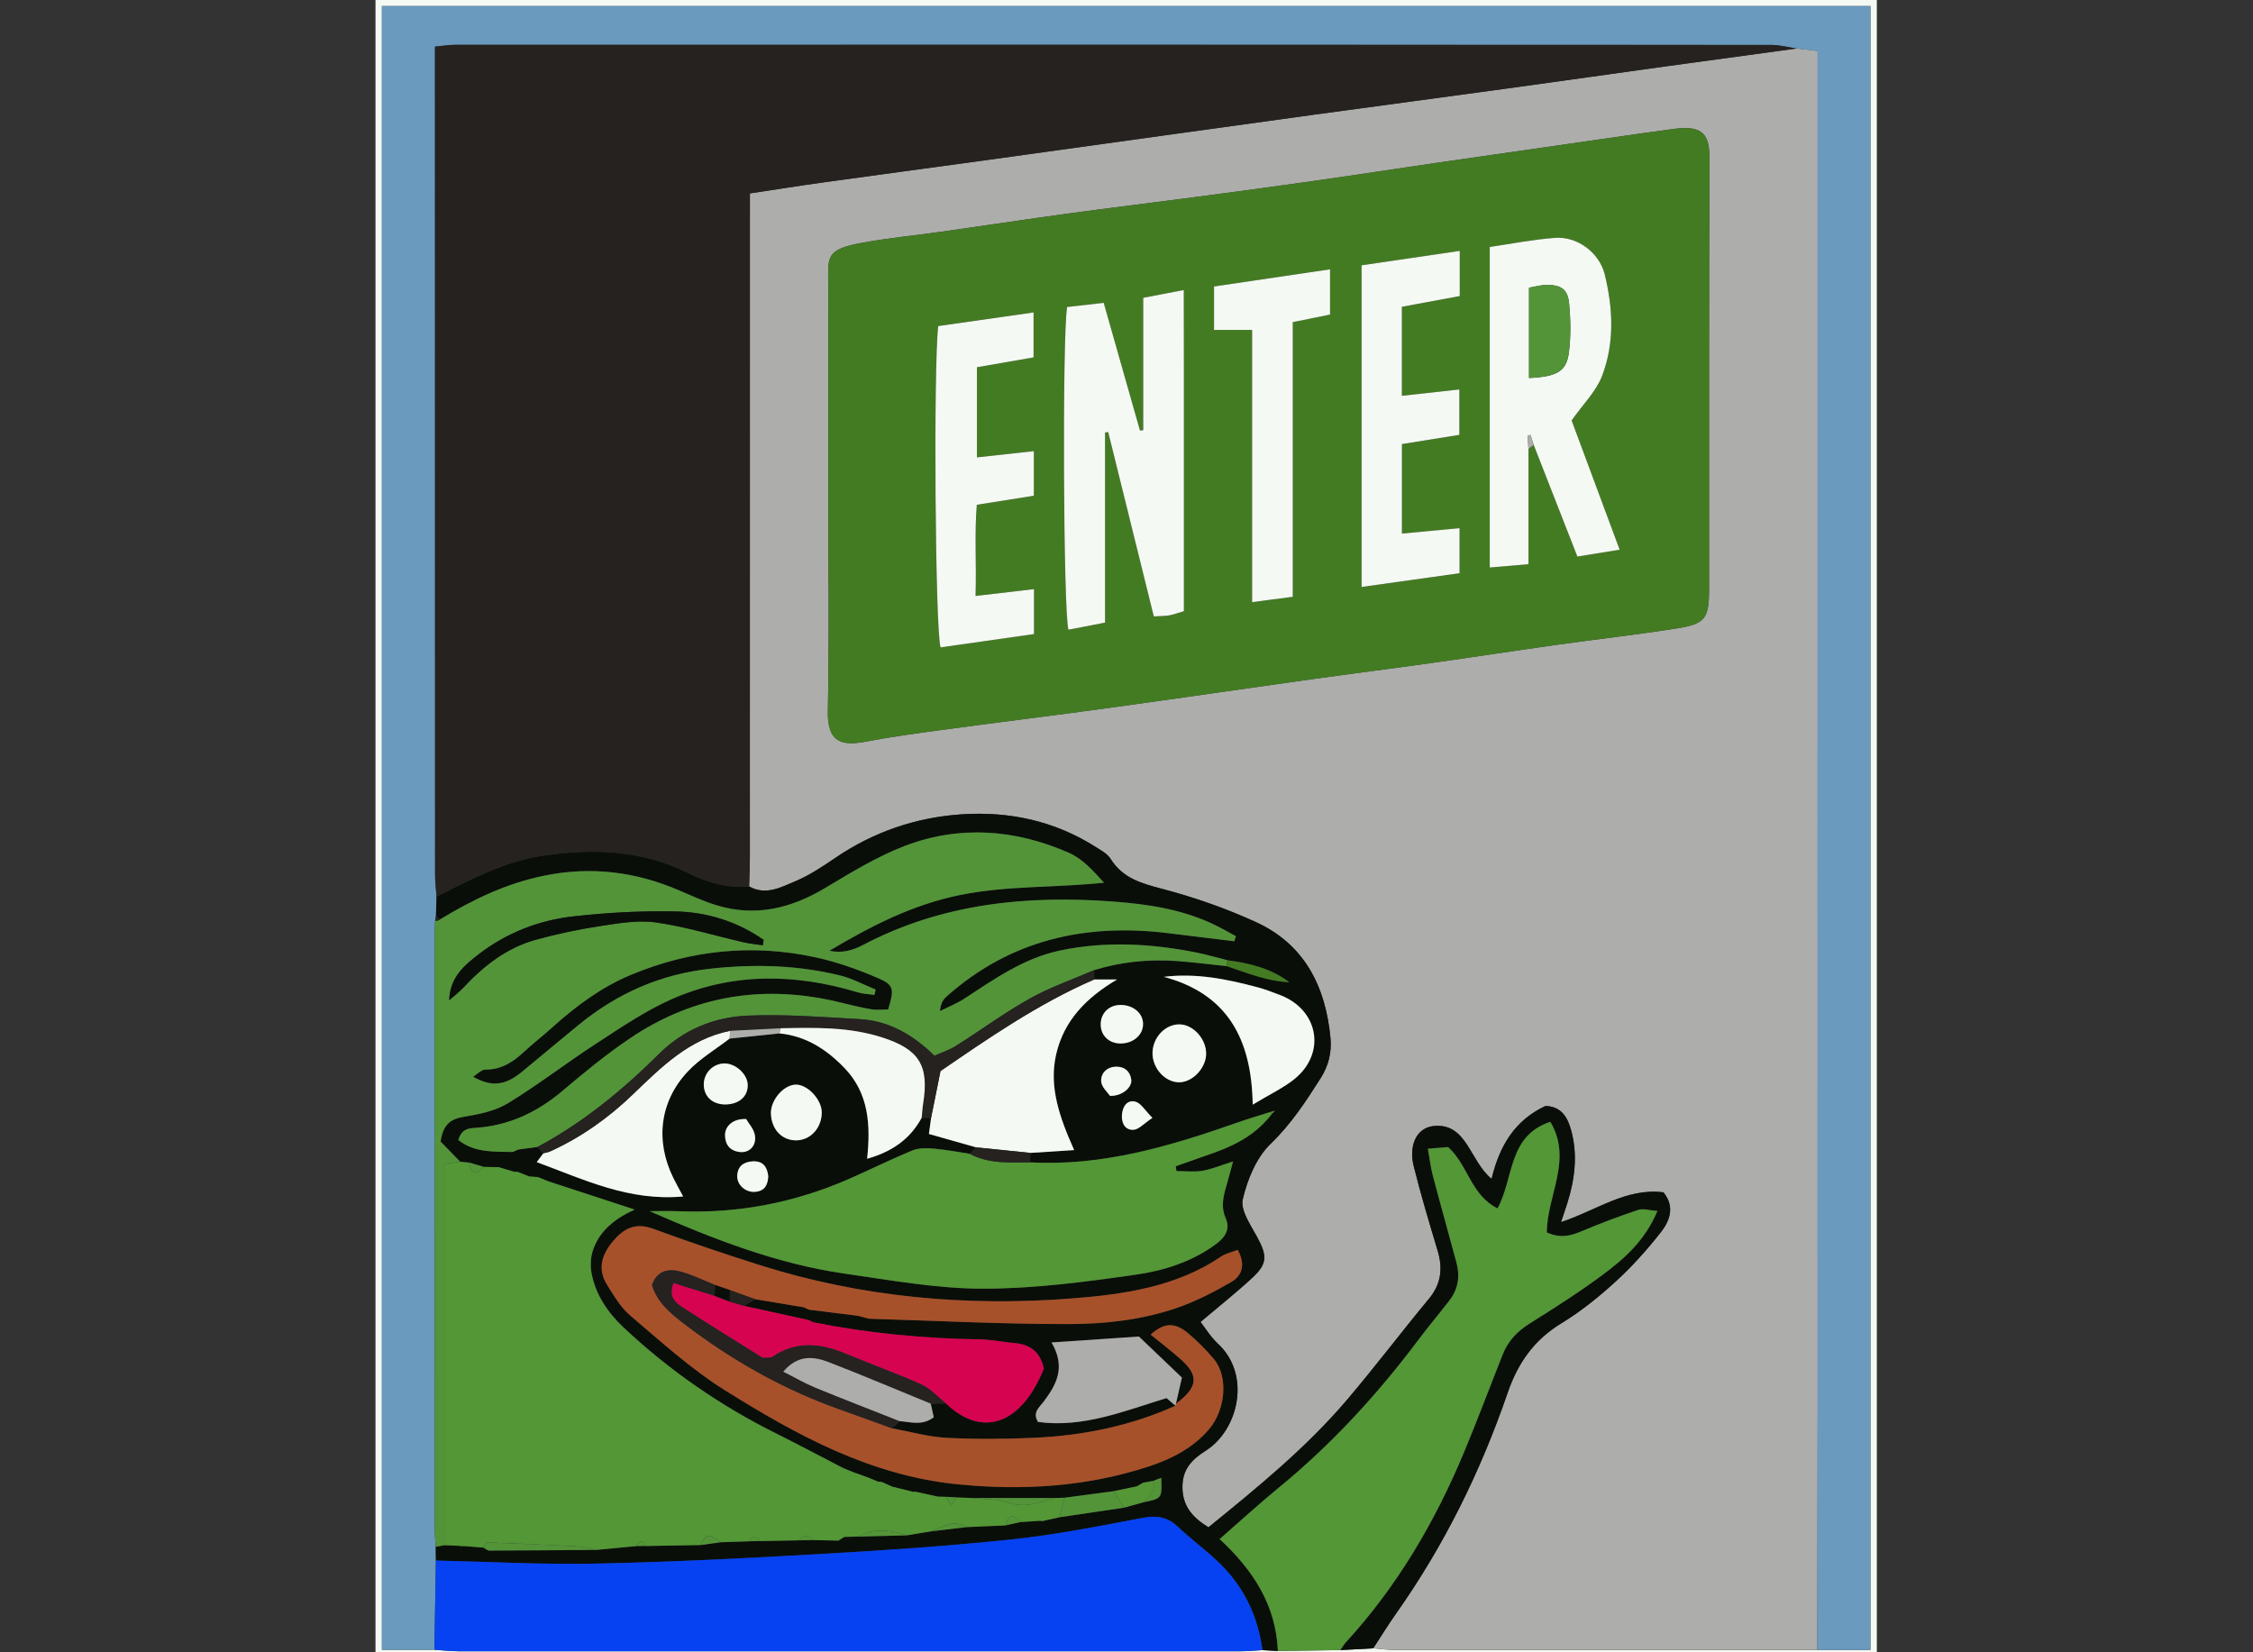 <svg width="150" height="110" viewBox="0 0 150 110" fill="none" xmlns="http://www.w3.org/2000/svg">
<rect x="0" y="0" width="150" height="110" fill="#333333" stroke="none"/>
<g clip-path="url(#clip0_1054_5450)">
<path d="M89.234 109.853L91.425 109.736C91.911 109.774 92.397 109.844 92.883 109.844C102.256 109.849 111.628 109.846 120.999 109.844H124.528V0.404H25.427V109.833H28.922C29.464 109.867 30.006 109.931 30.548 109.931C47.894 109.936 65.24 109.936 82.585 109.932C83.074 109.932 83.563 109.882 84.051 109.856C84.393 109.874 84.736 109.892 85.078 109.911C86.463 109.891 87.849 109.872 89.234 109.853ZM124.956 110.478H25V0H124.956V110.478Z" fill="#F5F9F3"/>
<path d="M55.146 32.938C55.146 37.745 55.21 42.553 55.117 47.357C55.075 49.48 56.1 49.664 57.655 49.369C59.465 49.025 61.295 48.784 63.121 48.537C66.671 48.057 70.227 47.623 73.775 47.135C78.286 46.514 82.792 45.852 87.301 45.222C89.933 44.853 92.571 44.522 95.203 44.152C97.995 43.759 100.782 43.329 103.574 42.936C106.261 42.559 108.958 42.256 111.638 41.834C113.533 41.535 113.783 41.174 113.784 39.24C113.791 29.681 113.767 20.123 113.813 10.564C113.82 9.008 113.411 8.327 111.507 8.574C109.893 8.784 108.284 9.023 106.673 9.254C103.023 9.777 99.373 10.298 95.725 10.828C92.935 11.234 90.149 11.665 87.358 12.061C84.78 12.428 82.2 12.773 79.618 13.113C76.767 13.49 73.911 13.835 71.061 14.224C68.266 14.605 65.477 15.029 62.684 15.425C60.911 15.676 59.122 15.843 57.364 16.17C54.986 16.612 55.135 17.073 55.141 18.847C55.155 23.544 55.145 28.241 55.146 32.938ZM120.998 109.842C111.626 109.843 102.254 109.847 92.882 109.842C92.396 109.842 91.909 109.771 91.424 109.734C91.926 108.965 92.406 108.181 92.936 107.431C96.138 102.902 98.567 97.972 100.364 92.744C101.054 90.737 102.125 89.203 103.954 88.092C105.251 87.304 106.455 86.327 107.579 85.301C108.659 84.315 109.646 83.207 110.554 82.058C111.162 81.288 111.531 80.35 110.749 79.376C108.264 79.065 106.309 80.575 103.926 81.361C104.115 80.793 104.233 80.453 104.341 80.109C104.84 78.521 105.049 76.913 104.609 75.276C104.369 74.381 103.949 73.653 102.892 73.628C100.861 74.572 99.826 76.275 99.305 78.482C97.855 77.29 97.675 74.829 95.553 74.952C94.235 75.029 93.8 76.341 94.114 77.607C94.584 79.506 95.148 81.383 95.711 83.257C96.068 84.442 95.952 85.475 95.132 86.465C93.291 88.685 91.551 90.99 89.683 93.186C86.959 96.389 83.711 99.03 80.455 101.676C79.393 101.026 78.729 100.269 78.721 99.017C78.712 97.826 79.326 97.177 80.282 96.57C82.447 95.195 83.319 91.522 81.081 89.45C80.589 88.993 80.231 88.392 79.926 88.004C81.18 86.942 82.319 86.043 83.38 85.059C84.39 84.123 84.364 83.591 83.699 82.358C83.267 81.556 82.57 80.572 82.737 79.842C83.041 78.521 83.646 77.06 84.595 76.145C85.963 74.825 86.95 73.31 87.938 71.75C88.452 70.938 88.667 70.054 88.577 69.098C88.254 65.672 86.853 62.871 83.621 61.389C81.604 60.465 79.477 59.724 77.331 59.162C75.954 58.802 74.739 58.451 73.939 57.176C73.721 56.83 73.288 56.601 72.922 56.369C70.199 54.647 67.188 53.998 64.016 54.212C60.977 54.416 58.161 55.377 55.619 57.106C54.765 57.687 53.888 58.273 52.943 58.669C51.988 59.07 50.975 59.632 49.875 59.013C49.892 58.358 49.924 57.704 49.924 57.05C49.927 42.905 49.926 28.76 49.926 14.615V12.874C51.688 12.609 53.243 12.36 54.803 12.143C58.412 11.642 62.025 11.161 65.635 10.663C69.999 10.062 74.361 9.452 78.725 8.846C81.634 8.442 84.544 8.035 87.454 7.638C91.767 7.049 96.082 6.474 100.394 5.883C103.897 5.402 107.398 4.902 110.901 4.417C113.808 4.015 116.716 3.623 119.624 3.227C120.044 3.276 120.464 3.326 121.016 3.391V5.385C121.016 35.074 121.016 64.763 121.015 94.452C121.014 99.582 121.004 104.712 120.998 109.842Z" fill="#ADADAC"/>
<path d="M120.999 109.846C121.005 104.716 121.015 99.586 121.015 94.456C121.017 64.767 121.017 35.078 121.017 5.39V3.395C120.464 3.33 120.044 3.28 119.624 3.231C119.057 3.148 118.489 2.993 117.921 2.992C88.717 2.98 59.513 2.981 30.308 2.986C29.892 2.986 29.476 3.058 28.961 3.105V4.658C28.961 22.514 28.961 40.369 28.967 58.225C28.967 58.712 29.03 59.2 29.063 59.688C29.05 60.117 29.038 60.547 29.025 60.976C29.008 61.082 28.991 61.188 28.974 61.294C28.964 61.512 28.946 61.73 28.946 61.947C28.944 75.19 28.943 88.433 28.945 101.677C28.946 102.111 28.986 102.545 29.008 102.979C29.012 103.284 29.017 103.589 29.021 103.893C28.988 105.874 28.954 107.855 28.921 109.835H25.426V0.406H124.527V109.846H120.999Z" fill="#6A9ABD"/>
<path d="M76.731 74.423C76.232 73.923 75.971 73.445 75.608 73.347C75.047 73.196 74.747 73.657 74.701 74.207C74.654 74.763 74.906 75.246 75.462 75.218C75.825 75.2 76.168 74.794 76.731 74.423ZM73.899 72.957C74.707 72.989 75.381 72.39 75.318 71.886C75.25 71.336 74.882 71.016 74.342 71.014C73.718 71.011 73.282 71.424 73.314 72C73.335 72.371 73.745 72.722 73.899 72.957ZM51.156 78.307C51.083 77.669 50.797 77.283 50.128 77.316C49.512 77.346 49.109 77.642 49.088 78.287C49.069 78.884 49.634 79.378 50.238 79.35C50.924 79.317 51.13 78.878 51.156 78.307ZM49.681 74.501C48.789 74.462 48.259 74.984 48.274 75.598C48.289 76.222 48.607 76.608 49.227 76.694C49.861 76.781 50.372 76.316 50.268 75.601C50.204 75.166 49.837 74.776 49.681 74.501ZM48.264 73.53C49.192 73.535 49.808 73.003 49.785 72.217C49.764 71.516 48.994 70.805 48.25 70.799C47.522 70.794 46.902 71.38 46.861 72.113C46.815 72.939 47.395 73.525 48.264 73.53ZM74.588 69.47C75.453 69.478 76.121 68.895 76.105 68.149C76.09 67.466 75.487 66.94 74.678 66.904C73.898 66.871 73.311 67.394 73.284 68.145C73.256 68.904 73.807 69.463 74.588 69.47ZM53.038 75.918C53.974 75.898 54.706 75.091 54.714 74.07C54.721 73.212 53.772 72.192 52.98 72.208C52.171 72.224 51.298 73.241 51.327 74.134C51.361 75.197 52.072 75.939 53.038 75.918ZM78.57 68.197C77.61 68.156 76.746 69.047 76.731 70.093C76.716 71.118 77.578 72.065 78.516 72.054C79.378 72.045 80.248 71.155 80.3 70.23C80.355 69.241 79.5 68.236 78.57 68.197ZM83.405 73.543C84.587 72.826 85.479 72.418 86.211 71.816C88.307 70.092 87.784 67.228 85.24 66.25C84.734 66.056 84.225 65.86 83.703 65.721C81.686 65.187 79.653 64.769 77.487 65.032C81.659 66.156 83.336 69.081 83.405 73.543ZM59.903 94.615C60.637 94.664 61.396 94.941 62.171 94.355C62.104 94.055 62.038 93.752 61.971 93.45C62.308 93.446 62.645 93.442 62.983 93.437C65.408 95.753 68.011 94.833 69.497 91.113C69.285 90.098 68.674 89.519 67.606 89.421C66.794 89.347 65.987 89.177 65.177 89.165C61.468 89.11 57.792 88.756 54.154 88.03C54.044 87.98 53.936 87.929 53.827 87.878C52.394 87.564 50.962 87.249 49.53 86.934C49.784 86.787 50.038 86.641 50.291 86.495C51.368 86.674 52.445 86.853 53.522 87.032C53.633 87.085 53.744 87.138 53.856 87.19C54.945 87.326 56.035 87.462 57.124 87.597C57.365 87.662 57.607 87.727 57.848 87.792C62.315 87.925 66.781 88.159 71.247 88.148C73.621 88.142 76.029 87.863 78.305 87.091C79.574 86.661 80.793 86.032 81.96 85.36C82.742 84.909 82.927 84.138 82.403 83.207C81.989 83.37 81.606 83.447 81.308 83.65C78.307 85.685 74.799 86.176 71.374 86.443C64.335 86.993 57.351 86.365 50.57 84.217C48.191 83.464 45.825 82.664 43.484 81.803C42.291 81.364 41.508 81.795 40.784 82.668C40.053 83.552 39.777 84.501 40.412 85.52C40.868 86.255 41.33 87.046 41.975 87.592C44.005 89.31 45.993 91.132 48.234 92.534C53.023 95.534 57.955 98.241 63.778 98.818C68.119 99.248 72.361 98.979 76.492 97.626C77.975 97.141 79.416 96.414 80.488 95.163C81.6 93.865 81.8 91.663 80.825 90.487C80.304 89.859 79.715 89.274 79.091 88.749C78.204 88.003 77.47 88.066 76.612 88.852C77.276 89.394 77.959 89.914 78.6 90.481C79.85 91.585 79.76 92.356 78.292 93.455C78.411 92.931 78.531 92.408 78.69 91.712C77.713 90.779 76.701 89.812 75.826 88.977C73.797 89.115 72.033 89.235 70.01 89.373C70.991 91.053 70.315 92.207 69.47 93.334C69.197 93.699 68.719 94.028 69.108 94.665C72.106 95.073 74.848 93.939 77.663 93.076C77.859 93.243 78.061 93.415 78.263 93.586C75.272 94.93 72.113 95.574 68.858 95.72C66.911 95.806 64.953 95.823 63.007 95.719C61.795 95.654 60.597 95.308 59.394 95.088C59.563 94.93 59.733 94.772 59.903 94.615ZM29.025 103.892C29.021 103.588 29.016 103.283 29.012 102.978C29.205 102.942 29.398 102.906 29.592 102.87C29.92 102.883 30.249 102.897 30.578 102.91L30.738 102.946L30.9 102.927C31.325 102.961 31.749 102.994 32.173 103.028C32.312 103.097 32.45 103.228 32.588 103.227C34.966 103.221 37.343 103.2 39.721 103.181C40.606 103.097 41.49 103.013 42.374 102.929C42.591 102.927 42.807 102.925 43.024 102.923C44.227 102.902 45.43 102.881 46.633 102.86C47.08 102.798 47.527 102.735 47.974 102.673C48.619 102.652 49.264 102.631 49.91 102.61C50.127 102.605 50.344 102.6 50.562 102.595C51.443 102.579 52.323 102.562 53.204 102.545C53.518 102.539 53.832 102.533 54.146 102.527C54.703 102.539 55.26 102.552 55.817 102.564C55.953 102.482 56.09 102.399 56.226 102.316C56.523 102.309 56.819 102.303 57.116 102.297C58.202 102.268 59.288 102.24 60.373 102.212C60.929 102.122 61.484 102.031 62.039 101.941C62.809 101.85 63.578 101.758 64.348 101.667C65.216 101.628 66.084 101.59 66.951 101.551C67.282 101.477 67.614 101.404 67.944 101.33C68.381 101.302 68.818 101.273 69.254 101.244L69.409 101.271L69.561 101.227C69.891 101.155 70.22 101.083 70.549 101.01C71.981 100.798 73.414 100.585 74.846 100.372C75.275 100.254 75.705 100.134 76.134 100.015C77.371 99.757 77.371 99.757 77.319 98.386C77.109 98.465 76.933 98.531 76.757 98.597C76.545 98.633 76.334 98.669 76.122 98.705C75.973 98.79 75.824 98.874 75.674 98.958C75.164 99.064 74.654 99.17 74.144 99.275C73.058 99.42 71.971 99.564 70.883 99.709C70.659 99.715 70.434 99.721 70.209 99.726C68.366 99.726 66.523 99.727 64.68 99.727C64.344 99.714 64.009 99.701 63.674 99.689C63.456 99.676 63.237 99.663 63.019 99.65C62.822 99.645 62.626 99.639 62.43 99.633C61.97 99.532 61.511 99.43 61.051 99.328C60.961 99.301 60.87 99.296 60.776 99.311C60.325 99.2 59.874 99.088 59.423 98.977L59.437 98.986C59.212 98.885 58.986 98.784 58.76 98.684C58.675 98.645 58.587 98.633 58.495 98.65C58.256 98.552 58.017 98.454 57.777 98.356C57.457 98.241 57.138 98.126 56.818 98.011C56.594 97.92 56.371 97.83 56.148 97.739C54.653 96.965 53.166 96.174 51.66 95.423C47.942 93.567 44.559 91.229 41.533 88.386C40.489 87.406 39.679 86.234 39.395 84.8C39.297 84.308 39.319 83.736 39.473 83.262C39.918 81.896 41.008 81.097 42.26 80.526C40.3 79.884 38.418 79.269 36.536 78.653C36.298 78.556 36.059 78.46 35.821 78.363C35.626 78.349 35.431 78.335 35.237 78.32C34.994 78.224 34.751 78.127 34.509 78.031C34.416 78.004 34.322 77.995 34.226 78.005C33.883 77.903 33.54 77.802 33.197 77.7C32.87 77.695 32.544 77.691 32.217 77.686C31.888 77.589 31.559 77.493 31.23 77.396C31.033 77.377 30.835 77.358 30.638 77.339C30.168 76.856 29.698 76.372 29.335 75.999C29.5 74.868 29.992 74.492 30.892 74.348C31.894 74.188 32.968 73.965 33.816 73.449C35.823 72.23 37.688 70.778 39.661 69.499C41.295 68.44 42.924 67.316 44.693 66.532C48.733 64.741 52.914 64.796 57.109 66.064C57.465 66.171 57.851 66.18 58.222 66.235L58.302 65.88C57.514 65.561 56.752 65.141 55.936 64.942C53.119 64.253 50.29 64.172 47.379 64.482C43.991 64.843 41.113 66.12 38.528 68.228C37.265 69.26 36.02 70.314 34.759 71.35C33.633 72.275 32.738 72.381 31.497 71.683C31.8 71.497 32.058 71.207 32.313 71.209C33.386 71.217 34.169 70.699 34.908 70.009C35.503 69.453 36.153 68.957 36.758 68.411C38.34 66.984 40.035 65.721 42.014 64.898C45.983 63.244 50.092 62.823 54.292 63.733C55.71 64.039 57.105 64.536 58.44 65.108C59.535 65.577 59.542 65.841 59.135 67.205C58.769 67.205 58.382 67.256 58.014 67.194C57.321 67.077 56.635 66.905 55.951 66.738C50.937 65.512 46.236 66.232 41.945 69.125C40.376 70.184 38.9 71.395 37.453 72.621C35.783 74.035 33.922 74.922 31.732 75.08C31.241 75.115 30.743 75.113 30.517 75.896C31.592 76.75 32.884 76.668 34.148 76.693C34.267 76.639 34.386 76.585 34.505 76.53C34.934 76.473 35.362 76.415 35.789 76.358C35.919 76.498 36.048 76.639 36.178 76.779C36.056 76.942 35.934 77.105 35.739 77.368C38.904 78.537 41.888 79.988 45.487 79.654C45.222 79.156 45.016 78.792 44.832 78.418C43.62 75.96 43.916 73.335 45.798 71.332C46.598 70.48 47.648 69.864 48.584 69.141C49.688 69.027 50.793 68.912 51.897 68.798C53.664 68.971 55.048 69.871 56.238 71.115C57.836 72.784 57.977 74.871 57.732 77.145C59.426 76.667 60.601 75.815 61.367 74.415C61.575 74.418 61.784 74.42 61.993 74.422C61.951 74.727 61.91 75.032 61.847 75.493C62.921 75.798 63.953 76.09 64.986 76.383C64.849 76.526 64.711 76.67 64.573 76.814C63.771 76.694 62.973 76.537 62.166 76.469C61.697 76.429 61.17 76.417 60.749 76.59C59.301 77.185 57.898 77.888 56.463 78.512C52.876 80.073 49.127 80.796 45.213 80.637C44.559 80.61 43.904 80.633 43.249 80.633C47.484 82.485 51.718 84.143 56.245 84.792C59.296 85.23 62.37 85.791 65.434 85.794C68.829 85.797 72.242 85.344 75.615 84.862C77.468 84.596 79.311 84.023 80.893 82.875C81.533 82.411 81.947 81.879 81.602 81.089C81.238 80.256 81.493 79.494 81.72 78.71C81.832 78.322 81.932 77.93 82.096 77.323C81.264 77.584 80.671 77.84 80.053 77.943C79.493 78.036 78.904 77.962 78.328 77.962C78.313 77.856 78.298 77.75 78.283 77.644C79.139 77.342 79.995 77.042 80.85 76.737C82.356 76.2 83.718 75.45 84.696 74.133C84.764 74.069 84.833 74.005 84.901 73.94C84.797 73.97 84.693 73.999 84.589 74.028C83.876 74.255 83.155 74.463 82.448 74.712C77.956 76.291 73.424 77.655 68.576 77.382C68.582 77.172 68.589 76.962 68.595 76.753C69.487 76.696 70.377 76.639 71.518 76.566C70.54 74.373 69.827 72.35 70.319 70.195C70.838 67.924 72.343 66.411 74.377 65.206H72.854C72.852 65 72.849 64.793 72.846 64.587C74.626 64.037 76.45 63.85 78.302 63.978C79.436 64.056 80.564 64.205 81.695 64.323C83.048 64.78 84.378 65.325 85.838 65.388C84.612 64.458 83.184 64.122 81.708 63.923C81.026 63.752 80.351 63.553 79.663 63.416C76.649 62.815 73.622 62.643 70.592 63.277C68.189 63.779 66.222 65.165 64.218 66.476C63.709 66.809 63.131 67.037 62.584 67.313C62.621 66.809 62.797 66.543 63.026 66.339C67.256 62.577 72.245 61.454 77.745 62.122C79.223 62.301 80.701 62.484 82.18 62.665C82.216 62.553 82.251 62.441 82.288 62.328C81.83 62.082 81.38 61.82 80.913 61.592C78.775 60.546 76.453 60.195 74.13 60.021C68.35 59.586 62.718 60.15 57.472 62.905C56.8 63.258 56.053 63.491 55.23 63.29C57.977 61.66 60.75 60.223 63.953 59.579C67.099 58.947 70.272 59.107 73.504 58.766C72.775 57.959 72.061 57.168 71.171 56.777C67.609 55.212 63.901 54.921 60.24 56.317C58.382 57.027 56.648 58.098 54.928 59.124C52.673 60.471 50.33 61.048 47.77 60.287C46.889 60.025 46.046 59.631 45.197 59.268C42.32 58.038 39.378 57.665 36.274 58.289C33.723 58.801 31.459 59.897 29.272 61.225C29.191 61.142 29.11 61.058 29.029 60.975C29.041 60.545 29.054 60.116 29.067 59.687C31.358 58.542 33.586 57.335 36.214 56.954C39.563 56.468 42.773 56.605 45.825 58.122C47.125 58.768 48.435 59.139 49.88 59.016C50.98 59.635 51.992 59.074 52.947 58.673C53.892 58.276 54.769 57.69 55.623 57.11C58.165 55.38 60.982 54.42 64.021 54.215C67.192 54.002 70.204 54.65 72.927 56.373C73.293 56.604 73.726 56.833 73.943 57.18C74.743 58.455 75.959 58.805 77.336 59.166C79.482 59.727 81.609 60.468 83.625 61.392C86.858 62.874 88.258 65.676 88.581 69.101C88.671 70.057 88.457 70.941 87.942 71.754C86.955 73.313 85.968 74.828 84.599 76.148C83.65 77.063 83.046 78.524 82.742 79.845C82.574 80.575 83.272 81.559 83.704 82.361C84.369 83.595 84.394 84.126 83.385 85.062C82.324 86.046 81.185 86.945 79.931 88.007C80.236 88.395 80.594 88.997 81.086 89.453C83.324 91.526 82.452 95.198 80.286 96.573C79.33 97.18 78.717 97.829 78.725 99.02C78.734 100.272 79.397 101.029 80.46 101.68C83.715 99.034 86.963 96.392 89.687 93.19C91.556 90.993 93.295 88.688 95.136 86.468C95.957 85.478 96.072 84.445 95.716 83.261C95.153 81.386 94.589 79.509 94.118 77.61C93.804 76.345 94.24 75.033 95.558 74.956C97.68 74.832 97.859 77.294 99.31 78.485C99.831 76.279 100.865 74.575 102.896 73.631C103.954 73.657 104.373 74.384 104.614 75.279C105.054 76.917 104.844 78.524 104.346 80.112C104.238 80.456 104.119 80.796 103.93 81.364C106.313 80.578 108.269 79.068 110.753 79.379C111.535 80.353 111.166 81.291 110.558 82.061C109.65 83.21 108.664 84.318 107.583 85.304C106.46 86.33 105.255 87.307 103.958 88.095C102.13 89.207 101.058 90.741 100.369 92.747C98.572 97.976 96.142 102.905 92.94 107.435C92.41 108.184 91.931 108.968 91.428 109.737L89.237 109.854C89.362 109.678 89.471 109.487 89.616 109.329C93.035 105.601 95.55 101.308 97.485 96.662C98.381 94.509 99.198 92.323 100.06 90.155C100.414 89.266 101.029 88.626 101.851 88.11C103.507 87.073 105.161 86.022 106.726 84.856C108.152 83.793 109.511 82.614 110.352 80.621C109.805 80.582 109.398 80.44 109.075 80.549C107.792 80.98 106.521 81.455 105.274 81.983C104.539 82.294 103.849 82.446 102.991 82.049C102.983 79.625 104.73 77.206 103.221 74.686C100.391 75.624 100.811 78.408 99.709 80.448C97.94 79.583 97.748 77.565 96.415 76.364C96.08 76.393 95.668 76.428 95.067 76.479C95.192 77.162 95.257 77.734 95.402 78.284C95.914 80.221 96.462 82.147 96.978 84.083C97.215 84.972 97.085 85.82 96.518 86.56C95.858 87.423 95.15 88.25 94.499 89.118C91.752 92.788 88.681 96.145 85.126 99.055C83.831 100.115 82.597 101.249 81.204 102.463C83.464 104.554 84.959 106.897 85.081 109.912C84.739 109.893 84.396 109.875 84.054 109.856C83.742 107.505 82.744 105.495 81.003 103.882C80.166 103.106 79.242 102.424 78.417 101.637C77.706 100.959 76.975 100.882 76.028 101.062C73.147 101.611 70.259 102.18 67.347 102.488C63.127 102.932 58.888 103.214 54.651 103.456C49.65 103.741 44.645 103.994 39.638 104.097C36.104 104.17 32.563 103.97 29.025 103.892Z" fill="#0A0E09"/>
<path d="M29.022 103.89C32.56 103.968 36.1 104.167 39.636 104.095C44.642 103.992 49.647 103.739 54.648 103.453C58.885 103.212 63.124 102.93 67.344 102.485C70.256 102.178 73.144 101.608 76.025 101.06C76.972 100.88 77.703 100.957 78.414 101.635C79.24 102.422 80.164 103.103 81 103.879C82.741 105.493 83.739 107.502 84.051 109.854C83.563 109.881 83.074 109.93 82.585 109.93C65.24 109.934 47.894 109.935 30.549 109.93C30.006 109.93 29.464 109.865 28.922 109.831C28.956 107.851 28.989 105.87 29.022 103.89Z" fill="#0642F1"/>
<path d="M85.076 109.909C84.954 106.894 83.459 104.551 81.199 102.461C82.593 101.246 83.827 100.112 85.121 99.052C88.676 96.142 91.747 92.785 94.495 89.116C95.145 88.247 95.853 87.42 96.513 86.557C97.08 85.817 97.21 84.969 96.973 84.081C96.457 82.145 95.909 80.218 95.397 78.281C95.252 77.731 95.186 77.159 95.063 76.476C95.663 76.425 96.075 76.39 96.41 76.362C97.743 77.562 97.935 79.581 99.704 80.445C100.806 78.405 100.386 75.621 103.217 74.684C104.725 77.203 102.978 79.622 102.986 82.047C103.844 82.444 104.534 82.292 105.269 81.98C106.516 81.452 107.787 80.977 109.071 80.546C109.394 80.438 109.801 80.579 110.348 80.618C109.506 82.611 108.147 83.79 106.722 84.853C105.157 86.019 103.502 87.07 101.846 88.108C101.024 88.623 100.409 89.263 100.055 90.153C99.193 92.32 98.377 94.506 97.48 96.659C95.545 101.305 93.03 105.599 89.611 109.327C89.466 109.484 89.358 109.675 89.232 109.851C87.847 109.87 86.462 109.889 85.076 109.909Z" fill="#539736"/>
<path d="M49.876 59.015C48.431 59.138 47.121 58.767 45.822 58.122C42.77 56.604 39.56 56.468 36.21 56.953C33.583 57.334 31.355 58.541 29.063 59.686C29.03 59.198 28.967 58.711 28.967 58.223C28.961 40.367 28.961 22.512 28.961 4.656V3.104C29.476 3.056 29.892 2.984 30.308 2.984C59.513 2.979 88.717 2.978 117.921 2.991C118.489 2.991 119.057 3.146 119.624 3.229C116.717 3.625 113.809 4.018 110.902 4.42C107.399 4.905 103.898 5.405 100.395 5.885C96.082 6.477 91.768 7.052 87.455 7.64C84.545 8.037 81.635 8.444 78.725 8.848C74.362 9.454 69.999 10.064 65.635 10.666C62.025 11.163 58.413 11.644 54.804 12.146C53.244 12.362 51.689 12.612 49.927 12.877V14.617C49.927 28.762 49.928 42.908 49.925 57.052C49.925 57.707 49.893 58.361 49.876 59.015Z" fill="#252220"/>
<path d="M83.363 21.965V40.087C84.334 39.96 85.114 39.858 86.068 39.733V21.448C87.043 21.25 87.824 21.091 88.55 20.943V17.932C85.86 18.33 83.308 18.708 80.827 19.075V21.965H83.363ZM64.951 39.676C65.02 37.526 64.872 35.543 65.035 33.604C66.439 33.382 67.655 33.189 68.833 33.003V30.033C67.507 30.179 66.295 30.312 65.044 30.45V24.448C66.369 24.217 67.63 23.998 68.814 23.791V20.8C66.591 21.119 64.51 21.417 62.466 21.709C62.145 24.45 62.262 41.88 62.621 43.097C64.687 42.803 66.768 42.507 68.843 42.212V39.221C67.561 39.37 66.387 39.508 64.951 39.676ZM90.653 17.665V39.078C92.878 38.766 95 38.468 97.174 38.163V35.163C95.837 35.289 94.619 35.403 93.337 35.524V29.566C94.671 29.351 95.933 29.149 97.161 28.951V25.929C95.816 26.078 94.603 26.212 93.333 26.352V20.426C94.679 20.177 95.943 19.942 97.188 19.711V16.705C94.929 17.036 92.799 17.349 90.653 17.665ZM71.047 20.44C70.719 22.369 70.794 40.741 71.135 41.922C71.911 41.772 72.692 41.621 73.573 41.451V28.789C73.643 28.782 73.713 28.776 73.783 28.77C74.796 32.866 75.81 36.962 76.818 41.037C77.311 41.007 77.588 41.017 77.852 40.967C78.156 40.91 78.449 40.8 78.822 40.69C78.813 33.56 78.832 26.494 78.814 19.31C77.773 19.51 76.993 19.66 76.114 19.828V28.642C76.042 28.65 75.97 28.658 75.898 28.665C75.089 25.817 74.28 22.97 73.482 20.163C72.513 20.273 71.764 20.358 71.047 20.44ZM102.108 29.612C103.073 32.078 104.038 34.544 105.019 37.05C106.023 36.889 106.872 36.751 107.833 36.596C106.723 33.609 105.643 30.705 104.635 27.991C105.397 26.909 106.258 26.067 106.654 25.045C107.501 22.855 107.394 20.532 106.843 18.283C106.477 16.792 104.991 15.73 103.544 15.835C102.094 15.94 100.657 16.228 99.184 16.441V37.781C100.071 37.704 100.858 37.636 101.762 37.559V29.894C101.877 29.8 101.993 29.706 102.108 29.612ZM55.148 32.941C55.148 28.244 55.157 23.547 55.142 18.849C55.137 17.075 54.988 16.615 57.365 16.173C59.124 15.845 60.913 15.679 62.686 15.428C65.479 15.032 68.268 14.608 71.063 14.227C73.912 13.838 76.769 13.493 79.62 13.116C82.201 12.775 84.782 12.431 87.36 12.064C90.151 11.667 92.937 11.237 95.727 10.831C99.375 10.301 103.025 9.779 106.675 9.256C108.286 9.025 109.895 8.786 111.509 8.577C113.413 8.33 113.822 9.011 113.814 10.567C113.769 20.125 113.793 29.684 113.786 39.242C113.784 41.177 113.535 41.538 111.64 41.836C108.961 42.259 106.262 42.562 103.576 42.939C100.784 43.331 97.997 43.762 95.205 44.154C92.573 44.524 89.935 44.856 87.303 45.224C82.793 45.855 78.288 46.517 73.777 47.138C70.229 47.626 66.673 48.06 63.123 48.54C61.297 48.787 59.467 49.027 57.657 49.371C56.101 49.667 55.077 49.483 55.118 47.36C55.212 42.555 55.148 37.747 55.148 32.941Z" fill="#437B22"/>
<path d="M29.909 66.59C30.222 66.312 30.559 66.057 30.843 65.753C32.201 64.3 33.734 63.094 35.675 62.561C37.078 62.176 38.511 61.871 39.949 61.652C41.177 61.465 42.461 61.239 43.666 61.41C45.638 61.69 47.563 62.284 49.511 62.732C49.929 62.828 50.36 62.866 50.785 62.931C50.803 62.811 50.822 62.691 50.84 62.572C49.09 61.353 47.09 60.722 44.984 60.678C42.711 60.63 40.421 60.753 38.162 61.008C35.873 61.266 33.725 62.101 31.884 63.518C30.923 64.258 29.945 65.07 29.909 66.59ZM81.693 64.322C80.562 64.204 79.433 64.055 78.299 63.977C76.448 63.849 74.624 64.036 72.844 64.586C71.414 65.206 69.923 65.717 68.57 66.474C66.867 67.426 65.286 68.594 63.633 69.636C63.191 69.915 62.676 70.077 62.215 70.284C60.75 68.857 59.157 67.957 57.242 67.848C54.75 67.705 52.245 67.51 49.758 67.616C47.553 67.71 45.504 68.549 43.898 70.144C41.458 72.567 38.831 74.73 35.787 76.357C35.359 76.414 34.931 76.472 34.503 76.529C34.384 76.584 34.264 76.638 34.145 76.692C32.882 76.667 31.59 76.749 30.515 75.895C30.741 75.112 31.238 75.114 31.73 75.079C33.92 74.921 35.781 74.034 37.451 72.62C38.898 71.394 40.373 70.183 41.943 69.125C46.234 66.231 50.935 65.511 55.949 66.737C56.633 66.904 57.318 67.076 58.012 67.193C58.38 67.255 58.766 67.204 59.132 67.204C59.539 65.84 59.533 65.576 58.438 65.107C57.102 64.535 55.708 64.038 54.29 63.731C50.09 62.822 45.981 63.244 42.011 64.897C40.033 65.721 38.338 66.984 36.756 68.41C36.151 68.956 35.501 69.453 34.906 70.008C34.167 70.698 33.383 71.216 32.31 71.208C32.056 71.206 31.798 71.497 31.494 71.682C32.736 72.38 33.631 72.274 34.757 71.349C36.018 70.314 37.262 69.259 38.526 68.228C41.111 66.119 43.989 64.842 47.376 64.481C50.288 64.171 53.116 64.252 55.934 64.941C56.75 65.14 57.512 65.56 58.299 65.879L58.22 66.234C57.848 66.18 57.463 66.17 57.107 66.063C52.911 64.795 48.731 64.74 44.69 66.531C42.921 67.315 41.293 68.439 39.659 69.498C37.685 70.778 35.821 72.229 33.814 73.449C32.966 73.964 31.892 74.187 30.89 74.347C29.99 74.491 29.498 74.867 29.333 75.998C29.696 76.371 30.166 76.855 30.636 77.338C30.325 77.379 30.014 77.419 29.589 77.474V102.869C29.396 102.905 29.203 102.941 29.009 102.978C28.988 102.543 28.947 102.109 28.947 101.675C28.944 88.431 28.945 75.188 28.947 61.945C28.947 61.727 28.965 61.51 28.975 61.292C29.082 61.309 29.181 61.286 29.27 61.224C31.457 59.896 33.721 58.801 36.271 58.288C39.376 57.664 42.317 58.037 45.195 59.267C46.043 59.63 46.887 60.024 47.768 60.286C50.328 61.047 52.671 60.47 54.926 59.124C56.645 58.097 58.38 57.026 60.238 56.316C63.899 54.92 67.607 55.211 71.169 56.776C72.059 57.167 72.773 57.958 73.502 58.765C70.27 59.106 67.097 58.947 63.951 59.578C60.748 60.222 57.975 61.659 55.228 63.29C56.05 63.49 56.797 63.257 57.47 62.904C62.716 60.149 68.347 59.585 74.128 60.02C76.45 60.194 78.772 60.545 80.911 61.591C81.377 61.819 81.828 62.081 82.285 62.327C82.249 62.44 82.213 62.552 82.177 62.664C80.699 62.483 79.221 62.3 77.743 62.121C72.243 61.453 67.254 62.576 63.024 66.338C62.794 66.542 62.619 66.808 62.582 67.312C63.128 67.036 63.707 66.808 64.216 66.475C66.22 65.163 68.187 63.778 70.59 63.276C73.62 62.642 76.647 62.814 79.661 63.415C80.349 63.552 81.024 63.751 81.705 63.922C81.701 64.055 81.697 64.188 81.693 64.322Z" fill="#539439"/>
<path d="M29.268 61.227C29.178 61.288 29.08 61.311 28.973 61.295C28.99 61.189 29.007 61.082 29.024 60.977C29.105 61.06 29.186 61.143 29.268 61.227Z" fill="#252220"/>
<path d="M29.586 102.871V77.476C30.011 77.421 30.322 77.38 30.632 77.34C30.829 77.359 31.027 77.378 31.224 77.397C31.357 78.16 31.689 78.249 32.211 77.687C32.538 77.691 32.865 77.696 33.191 77.701C33.534 77.802 33.877 77.904 34.22 78.005C34.316 77.996 34.41 78.004 34.503 78.031C34.746 78.128 34.989 78.224 35.231 78.321C35.426 78.335 35.62 78.349 35.815 78.364C36.054 78.461 36.292 78.557 36.531 78.654C38.412 79.269 40.294 79.884 42.255 80.526C41.002 81.098 39.912 81.897 39.467 83.262C39.313 83.737 39.291 84.309 39.389 84.801C39.674 86.234 40.484 87.407 41.527 88.387C44.554 91.23 47.937 93.568 51.655 95.423C53.161 96.174 54.647 96.966 56.142 97.739C56.366 97.83 56.589 97.921 56.812 98.012C57.132 98.127 57.452 98.242 57.772 98.357C58.011 98.455 58.25 98.553 58.489 98.651C58.581 98.634 58.67 98.645 58.755 98.684C58.98 98.785 59.206 98.886 59.431 98.987L59.418 98.977C59.869 99.089 60.32 99.2 60.771 99.312C60.864 99.296 60.955 99.302 61.046 99.329C61.505 99.43 61.964 99.532 62.424 99.634C62.621 99.639 62.817 99.645 63.013 99.651C63.117 99.844 63.22 100.037 63.323 100.229C63.438 100.049 63.553 99.869 63.668 99.689C64.004 99.702 64.339 99.715 64.674 99.727C65.507 99.82 66.39 99.772 67.163 100.04C68.274 100.425 69.211 100.005 70.204 99.727C70.428 99.721 70.653 99.715 70.878 99.71C70.766 100.143 70.655 100.577 70.543 101.011C70.214 101.083 69.884 101.156 69.555 101.228C69.453 101.234 69.351 101.239 69.248 101.245C68.812 101.274 68.375 101.302 67.939 101.331C67.464 100.759 67.127 100.802 66.946 101.552C66.078 101.59 65.21 101.629 64.343 101.667C63.663 101.297 63.311 101.338 62.034 101.941C61.478 102.032 60.923 102.122 60.368 102.213C59.272 101.848 58.182 101.719 57.11 102.297C56.814 102.303 56.517 102.31 56.221 102.317C56.084 102.399 55.948 102.482 55.811 102.565C55.254 102.553 54.698 102.54 54.141 102.527C53.82 102.172 53.505 102.171 53.198 102.546C52.317 102.563 51.437 102.579 50.556 102.596C50.33 102.196 50.113 102.215 49.904 102.61C49.259 102.631 48.614 102.653 47.969 102.674C47.231 102.081 47.032 102.109 46.627 102.861C45.425 102.882 44.222 102.903 43.018 102.924C42.798 102.531 42.581 102.538 42.368 102.929C41.484 103.013 40.6 103.098 39.716 103.182C39.263 103.101 38.813 102.972 38.358 102.947C36.394 102.839 34.429 102.756 32.464 102.687C32.369 102.684 32.266 102.909 32.167 103.028C31.744 102.995 31.319 102.961 30.894 102.928C30.787 102.922 30.68 102.917 30.573 102.911C30.244 102.898 29.915 102.884 29.586 102.871Z" fill="#539736"/>
<path d="M84.692 74.132C83.714 75.45 82.352 76.199 80.847 76.736C79.992 77.041 79.136 77.341 78.28 77.643C78.295 77.749 78.31 77.856 78.325 77.962C78.901 77.962 79.489 78.035 80.049 77.942C80.668 77.839 81.261 77.583 82.093 77.322C81.928 77.929 81.829 78.321 81.716 78.71C81.49 79.493 81.234 80.255 81.599 81.088C81.944 81.879 81.529 82.41 80.89 82.874C79.308 84.022 77.464 84.595 75.611 84.861C72.239 85.344 68.826 85.796 65.431 85.793C62.366 85.79 59.293 85.229 56.241 84.791C51.715 84.142 47.481 82.484 43.246 80.632C43.901 80.632 44.556 80.609 45.209 80.636C49.124 80.795 52.873 80.072 56.459 78.512C57.895 77.887 59.298 77.184 60.746 76.589C61.166 76.416 61.694 76.428 62.163 76.468C62.969 76.537 63.768 76.693 64.57 76.813C65.834 77.498 67.211 77.385 68.573 77.381C73.421 77.655 77.953 76.29 82.445 74.711C83.151 74.463 83.872 74.254 84.586 74.027L84.692 74.132Z" fill="#539736"/>
<path d="M78.288 93.454C79.757 92.356 79.846 91.585 78.597 90.481C77.955 89.914 77.273 89.393 76.609 88.851C77.467 88.066 78.201 88.003 79.088 88.748C79.713 89.273 80.301 89.858 80.822 90.486C81.798 91.662 81.596 93.865 80.484 95.163C79.412 96.413 77.972 97.14 76.489 97.626C72.358 98.979 68.116 99.247 63.775 98.817C57.952 98.24 53.02 95.533 48.231 92.534C45.99 91.131 44.002 89.309 41.972 87.592C41.326 87.046 40.865 86.254 40.408 85.52C39.775 84.5 40.05 83.551 40.781 82.668C41.505 81.795 42.287 81.364 43.481 81.803C45.822 82.664 48.188 83.463 50.567 84.217C57.347 86.365 64.332 86.993 71.371 86.443C74.795 86.175 78.303 85.685 81.305 83.649C81.603 83.447 81.986 83.37 82.4 83.207C82.923 84.137 82.739 84.909 81.956 85.36C80.79 86.031 79.571 86.66 78.301 87.091C76.026 87.863 73.617 88.141 71.244 88.148C66.778 88.159 62.311 87.924 57.845 87.792C57.604 87.727 57.363 87.662 57.121 87.597C56.032 87.461 54.942 87.325 53.852 87.19C53.741 87.137 53.63 87.084 53.518 87.032C52.442 86.853 51.365 86.673 50.288 86.494C49.725 86.292 49.163 86.09 48.6 85.888C48.271 85.776 47.942 85.663 47.614 85.55C46.822 85.239 46.052 84.846 45.234 84.64C44.45 84.443 43.716 84.632 43.41 85.556C43.765 86.724 44.661 87.451 45.56 88.14C48.717 90.556 52.144 92.494 55.9 93.828C57.065 94.242 58.227 94.668 59.39 95.088C60.594 95.308 61.791 95.654 63.003 95.719C64.949 95.822 66.908 95.806 68.855 95.719C72.11 95.574 75.268 94.929 78.259 93.586L78.288 93.454Z" fill="#A7512A"/>
<path d="M49.528 86.934C50.96 87.249 52.392 87.564 53.825 87.878C53.934 87.929 54.042 87.98 54.151 88.031C57.79 88.756 61.465 89.11 65.175 89.165C65.985 89.178 66.793 89.348 67.604 89.421C68.672 89.518 69.284 90.098 69.496 91.113C68.009 94.833 65.406 95.754 62.981 93.438C62.439 93.008 61.955 92.451 61.344 92.175C59.712 91.436 58.014 90.843 56.361 90.146C54.662 89.429 53.011 89.237 51.397 90.355C51.322 90.407 51.188 90.376 50.785 90.406C49.147 89.378 47.294 88.241 45.473 87.057C45 86.749 44.462 86.368 44.836 85.414C45.768 85.704 46.675 85.986 47.581 86.267C47.913 86.395 48.244 86.522 48.575 86.649C48.892 86.744 49.21 86.839 49.528 86.934Z" fill="#D60450"/>
<path d="M64.983 76.384C63.951 76.091 62.919 75.798 61.844 75.493C61.907 75.033 61.949 74.728 61.99 74.423C62.181 73.475 62.371 72.527 62.618 71.304C65.741 69.169 69.084 66.839 72.851 65.207H74.374C72.339 66.412 70.835 67.925 70.316 70.195C69.824 72.351 70.537 74.374 71.515 76.566C70.374 76.639 69.483 76.697 68.593 76.754C67.389 76.63 66.186 76.507 64.983 76.384Z" fill="#F5F9F3"/>
<path d="M48.58 69.14C47.643 69.863 46.593 70.479 45.794 71.331C43.912 73.334 43.616 75.959 44.827 78.417C45.011 78.791 45.218 79.155 45.482 79.653C41.883 79.987 38.9 78.536 35.734 77.367C35.93 77.104 36.052 76.941 36.174 76.778C36.33 76.736 36.496 76.714 36.641 76.648C38.694 75.71 40.491 74.438 42.131 72.862C44.007 71.058 45.882 69.164 48.61 68.625C48.6 68.797 48.59 68.969 48.58 69.14Z" fill="#F5F9F3"/>
<path d="M78.291 93.454L78.262 93.586C78.06 93.414 77.858 93.243 77.662 93.076C74.847 93.939 72.105 95.073 69.107 94.665C68.719 94.027 69.196 93.699 69.469 93.334C70.314 92.206 70.99 91.053 70.01 89.373C72.032 89.235 73.796 89.115 75.825 88.977C76.7 89.812 77.712 90.778 78.69 91.712C78.53 92.408 78.41 92.931 78.291 93.454Z" fill="#ADADAC"/>
<path d="M48.61 68.625C45.882 69.164 44.007 71.058 42.131 72.862C40.492 74.438 38.694 75.71 36.641 76.648C36.496 76.714 36.33 76.736 36.174 76.778C36.044 76.638 35.915 76.497 35.785 76.357C38.829 74.73 41.456 72.567 43.896 70.144C45.502 68.549 47.551 67.71 49.755 67.616C52.243 67.51 54.748 67.705 57.241 67.848C59.156 67.957 60.748 68.857 62.213 70.284C62.675 70.077 63.19 69.915 63.631 69.636C65.284 68.594 66.866 67.426 68.568 66.474C69.921 65.716 71.412 65.206 72.842 64.586C72.844 64.792 72.847 64.999 72.85 65.205C69.082 66.838 65.74 69.167 62.616 71.302C62.37 72.525 62.18 73.473 61.989 74.421C61.78 74.419 61.571 74.417 61.362 74.415C61.395 74.091 61.412 73.764 61.463 73.444C61.865 70.923 61.184 69.852 58.731 69.065C56.512 68.352 54.231 68.406 51.947 68.455C50.835 68.512 49.723 68.568 48.61 68.625Z" fill="#252220"/>
<path d="M51.95 68.456C54.233 68.406 56.514 68.353 58.734 69.065C61.186 69.853 61.867 70.924 61.465 73.444C61.414 73.765 61.397 74.091 61.364 74.415C60.599 75.815 59.424 76.666 57.73 77.144C57.974 74.871 57.834 72.784 56.236 71.114C55.045 69.871 53.662 68.97 51.895 68.797C51.913 68.683 51.931 68.57 51.95 68.456Z" fill="#F5F9F3"/>
<path d="M83.402 73.541C83.334 69.079 81.657 66.154 77.484 65.031C79.65 64.766 81.684 65.185 83.7 65.719C84.223 65.858 84.732 66.054 85.237 66.248C87.781 67.226 88.305 70.09 86.209 71.813C85.477 72.416 84.584 72.824 83.402 73.541Z" fill="#F5F9F3"/>
<path d="M47.58 86.264C46.673 85.982 45.767 85.7 44.835 85.41C44.461 86.364 44.999 86.746 45.472 87.053C47.293 88.237 49.146 89.374 50.784 90.402C51.187 90.373 51.321 90.404 51.397 90.351C53.01 89.233 54.661 89.425 56.36 90.142C58.013 90.84 59.711 91.432 61.343 92.171C61.955 92.447 62.438 93.005 62.979 93.434C62.642 93.438 62.305 93.442 61.968 93.446C59.705 92.52 57.453 91.563 55.172 90.681C54.15 90.285 53.102 90.187 52.148 91.317C52.945 91.717 53.6 92.1 54.293 92.385C56.153 93.149 58.03 93.872 59.9 94.611C59.73 94.769 59.561 94.927 59.391 95.085C58.227 94.665 57.066 94.239 55.9 93.825C52.144 92.491 48.717 90.553 45.56 88.136C44.661 87.448 43.765 86.721 43.41 85.553C43.717 84.629 44.45 84.44 45.234 84.637C46.052 84.842 46.823 85.236 47.614 85.547C47.603 85.786 47.591 86.025 47.58 86.264Z" fill="#252220"/>
<path d="M59.9 94.613C58.03 93.874 56.153 93.151 54.293 92.387C53.599 92.102 52.946 91.719 52.148 91.318C53.101 90.189 54.15 90.287 55.172 90.683C57.453 91.565 59.704 92.522 61.968 93.448C62.035 93.751 62.101 94.053 62.167 94.353C61.393 94.939 60.634 94.662 59.9 94.613Z" fill="#ADADAC"/>
<path d="M78.57 68.197C79.5 68.236 80.356 69.242 80.3 70.23C80.248 71.155 79.378 72.045 78.516 72.054C77.578 72.065 76.716 71.117 76.731 70.093C76.746 69.047 77.61 68.156 78.57 68.197Z" fill="#F5F9F3"/>
<path d="M53.036 75.918C52.07 75.938 51.359 75.196 51.325 74.133C51.296 73.24 52.17 72.223 52.978 72.207C53.77 72.191 54.719 73.211 54.712 74.07C54.704 75.09 53.972 75.897 53.036 75.918Z" fill="#F5F9F3"/>
<path d="M74.587 69.469C73.805 69.462 73.255 68.903 73.282 68.144C73.309 67.392 73.897 66.87 74.676 66.904C75.486 66.939 76.088 67.464 76.103 68.148C76.12 68.894 75.451 69.477 74.587 69.469Z" fill="#F5F9F3"/>
<path d="M48.261 73.528C47.392 73.522 46.812 72.937 46.858 72.111C46.899 71.378 47.519 70.791 48.247 70.797C48.991 70.803 49.761 71.514 49.782 72.214C49.806 73.001 49.19 73.533 48.261 73.528Z" fill="#F5F9F3"/>
<path d="M70.547 101.008C70.658 100.575 70.77 100.141 70.881 99.707C71.968 99.562 73.055 99.418 74.142 99.273C74.376 99.639 74.61 100.005 74.844 100.37C73.412 100.583 71.979 100.796 70.547 101.008Z" fill="#539439"/>
<path d="M49.677 74.498C49.832 74.773 50.2 75.164 50.264 75.598C50.368 76.314 49.857 76.779 49.223 76.691C48.603 76.605 48.285 76.219 48.27 75.596C48.255 74.981 48.785 74.46 49.677 74.498Z" fill="#F5F9F3"/>
<path d="M51.15 78.306C51.124 78.877 50.918 79.315 50.232 79.348C49.628 79.377 49.063 78.883 49.083 78.285C49.103 77.64 49.507 77.345 50.122 77.314C50.791 77.282 51.077 77.667 51.15 78.306Z" fill="#F5F9F3"/>
<path d="M73.9 72.955C73.745 72.72 73.335 72.37 73.314 71.998C73.282 71.422 73.718 71.009 74.342 71.012C74.883 71.014 75.25 71.334 75.318 71.884C75.381 72.388 74.707 72.988 73.9 72.955Z" fill="#F5F9F3"/>
<path d="M76.727 74.421C76.164 74.792 75.821 75.198 75.458 75.216C74.902 75.244 74.65 74.761 74.697 74.205C74.743 73.655 75.044 73.194 75.604 73.346C75.967 73.444 76.228 73.921 76.727 74.421Z" fill="#F5F9F3"/>
<path d="M74.846 100.368C74.612 100.003 74.379 99.637 74.144 99.272C74.654 99.166 75.165 99.06 75.675 98.954C75.824 98.871 75.973 98.786 76.123 98.702C76.334 98.666 76.546 98.63 76.757 98.594C77.004 99.266 76.488 99.603 76.135 100.011C75.705 100.13 75.276 100.25 74.846 100.368Z" fill="#539736"/>
<path d="M64.983 76.383C66.186 76.506 67.389 76.629 68.592 76.753C68.586 76.962 68.579 77.172 68.573 77.382C67.211 77.386 65.834 77.498 64.57 76.814C64.708 76.67 64.845 76.526 64.983 76.383Z" fill="#252220"/>
<path d="M32.172 103.028C32.271 102.91 32.373 102.684 32.468 102.688C34.433 102.756 36.398 102.839 38.362 102.947C38.817 102.972 39.267 103.101 39.719 103.182C37.342 103.2 34.964 103.222 32.587 103.228C32.449 103.228 32.31 103.098 32.172 103.028Z" fill="#539439"/>
<path d="M81.695 64.326C81.7 64.192 81.704 64.059 81.708 63.926C83.184 64.125 84.612 64.461 85.838 65.391C84.378 65.328 83.048 64.783 81.695 64.326Z" fill="#437B22"/>
<path d="M70.205 99.727C69.213 100.005 68.277 100.425 67.165 100.04C66.392 99.772 65.51 99.82 64.676 99.727C66.519 99.727 68.362 99.727 70.205 99.727Z" fill="#539439"/>
<path d="M51.95 68.457C51.931 68.571 51.913 68.685 51.895 68.799C50.791 68.913 49.686 69.028 48.582 69.142C48.592 68.97 48.602 68.798 48.613 68.627C49.725 68.57 50.837 68.514 51.95 68.457Z" fill="#ADADAC"/>
<path d="M76.129 100.012C76.482 99.604 76.999 99.267 76.751 98.595C76.927 98.528 77.104 98.462 77.314 98.383C77.366 99.753 77.366 99.753 76.129 100.012Z" fill="#539439"/>
<path d="M57.113 102.299C58.185 101.72 59.275 101.849 60.371 102.214C59.285 102.242 58.199 102.271 57.113 102.299Z" fill="#539439"/>
<path d="M62.035 101.942C63.312 101.338 63.665 101.297 64.344 101.668C63.574 101.759 62.805 101.85 62.035 101.942Z" fill="#539439"/>
<path d="M49.527 86.936C49.209 86.841 48.892 86.746 48.574 86.651C48.583 86.397 48.592 86.144 48.601 85.891C49.163 86.093 49.726 86.295 50.289 86.496C50.035 86.643 49.781 86.79 49.527 86.936Z" fill="#252220"/>
<path d="M46.633 102.862C47.037 102.111 47.236 102.083 47.974 102.676C47.527 102.738 47.08 102.8 46.633 102.862Z" fill="#539439"/>
<path d="M32.214 77.685C31.691 78.248 31.36 78.158 31.227 77.394C31.556 77.492 31.885 77.588 32.214 77.685Z" fill="#539439"/>
<path d="M66.949 101.548C67.13 100.799 67.468 100.755 67.942 101.328C67.611 101.401 67.28 101.475 66.949 101.548Z" fill="#539439"/>
<path d="M63.67 99.687C63.556 99.867 63.44 100.047 63.325 100.227C63.222 100.034 63.119 99.841 63.016 99.648C63.234 99.661 63.452 99.674 63.67 99.687Z" fill="#539439"/>
<path d="M53.203 102.545C53.51 102.17 53.825 102.171 54.146 102.527C53.832 102.533 53.517 102.539 53.203 102.545Z" fill="#539439"/>
<path d="M58.492 98.649C58.252 98.551 58.013 98.454 57.773 98.356C58.013 98.454 58.252 98.551 58.492 98.649Z" fill="#539439"/>
<path d="M49.906 102.607C50.115 102.211 50.332 102.192 50.559 102.592C50.341 102.597 50.124 102.602 49.906 102.607Z" fill="#539439"/>
<path d="M42.371 102.926C42.584 102.535 42.801 102.527 43.021 102.92C42.804 102.922 42.588 102.924 42.371 102.926Z" fill="#539439"/>
<path d="M69.254 101.244C69.356 101.238 69.459 101.232 69.561 101.227L69.409 101.27L69.254 101.244Z" fill="#539439"/>
<path d="M84.586 74.029C84.69 74 84.793 73.971 84.897 73.941C84.829 74.006 84.761 74.07 84.692 74.134L84.586 74.029Z" fill="#539736"/>
<path d="M30.574 102.906C30.681 102.912 30.789 102.918 30.896 102.923L30.733 102.942L30.574 102.906Z" fill="#539439"/>
<path d="M71.047 20.439C71.763 20.357 72.513 20.272 73.482 20.162C74.279 22.968 75.088 25.816 75.898 28.664C75.97 28.657 76.042 28.649 76.114 28.641V19.827C76.992 19.659 77.772 19.509 78.814 19.309C78.832 26.492 78.813 33.559 78.821 40.689C78.449 40.798 78.155 40.908 77.852 40.966C77.587 41.016 77.311 41.006 76.818 41.036C75.809 36.96 74.796 32.864 73.783 28.769C73.713 28.775 73.642 28.781 73.572 28.787V41.45C72.692 41.62 71.911 41.771 71.134 41.921C70.794 40.74 70.718 22.368 71.047 20.439Z" fill="#F5F9F3"/>
<path d="M101.8 25.166C103.685 25.076 104.3 24.723 104.458 23.436C104.59 22.369 104.57 21.265 104.467 20.192C104.377 19.24 103.915 18.947 102.904 18.973C102.545 18.982 102.189 19.088 101.8 19.155V25.166ZM101.762 29.894V37.559C100.858 37.636 100.071 37.704 99.184 37.781V16.44C100.657 16.228 102.094 15.94 103.544 15.835C104.992 15.73 106.477 16.792 106.843 18.283C107.394 20.533 107.501 22.855 106.654 25.046C106.258 26.067 105.397 26.908 104.635 27.991C105.643 30.705 106.723 33.609 107.833 36.596C106.872 36.752 106.023 36.888 105.019 37.051C104.037 34.544 103.073 32.078 102.108 29.612C102.037 29.393 101.967 29.175 101.896 28.956C101.832 28.971 101.769 28.985 101.705 29C101.724 29.298 101.743 29.596 101.762 29.894Z" fill="#F5F9F3"/>
<path d="M90.652 17.663C92.799 17.348 94.929 17.035 97.187 16.703V19.709C95.942 19.94 94.679 20.175 93.333 20.424V26.35C94.603 26.21 95.816 26.076 97.161 25.928V28.949C95.933 29.147 94.671 29.35 93.337 29.564V35.523C94.619 35.402 95.836 35.287 97.174 35.161V38.161C95 38.466 92.878 38.764 90.652 39.076V17.663Z" fill="#F5F9F3"/>
<path d="M64.95 39.676C66.386 39.508 67.56 39.371 68.842 39.221V42.212C66.767 42.507 64.686 42.804 62.62 43.098C62.261 41.881 62.144 24.451 62.465 21.709C64.509 21.417 66.59 21.119 68.813 20.801V23.792C67.629 23.998 66.369 24.218 65.043 24.448V30.45C66.294 30.313 67.506 30.18 68.832 30.034V33.003C67.655 33.19 66.438 33.382 65.034 33.604C64.871 35.544 65.019 37.526 64.95 39.676Z" fill="#F5F9F3"/>
<path d="M83.364 21.962H80.828V19.073C83.309 18.706 85.861 18.328 88.551 17.93V20.941C87.825 21.088 87.044 21.247 86.069 21.446V39.731C85.115 39.856 84.335 39.958 83.364 40.085V21.962Z" fill="#F5F9F3"/>
<path d="M101.759 29.895C101.741 29.597 101.722 29.299 101.703 29.001C101.766 28.986 101.83 28.972 101.893 28.957C101.964 29.176 102.035 29.395 102.106 29.613C101.99 29.707 101.875 29.801 101.759 29.895Z" fill="#ADADAC"/>
<path d="M29.91 66.59C29.946 65.07 30.924 64.258 31.885 63.518C33.727 62.102 35.874 61.266 38.163 61.008C40.422 60.753 42.713 60.63 44.985 60.678C47.092 60.722 49.092 61.353 50.841 62.572C50.823 62.692 50.804 62.812 50.786 62.931C50.361 62.867 49.93 62.828 49.512 62.732C47.564 62.284 45.639 61.69 43.668 61.41C42.463 61.239 41.178 61.466 39.951 61.652C38.513 61.871 37.08 62.176 35.677 62.561C33.736 63.095 32.202 64.301 30.845 65.753C30.56 66.057 30.223 66.312 29.91 66.59Z" fill="#0A0E09"/>
<path d="M48.598 85.889C48.59 86.143 48.581 86.396 48.572 86.65C48.241 86.522 47.909 86.395 47.578 86.268C47.589 86.029 47.601 85.79 47.612 85.551C47.941 85.664 48.27 85.777 48.598 85.889Z" fill="#0A0E09"/>
<path d="M101.797 25.164V19.152C102.186 19.085 102.542 18.979 102.901 18.97C103.912 18.945 104.374 19.238 104.465 20.19C104.567 21.263 104.587 22.366 104.455 23.433C104.297 24.72 103.682 25.074 101.797 25.164Z" fill="#539439"/>
</g>
<defs>
<clipPath id="clip0_1054_5450">
<rect width="150" height="110" fill="white"/>
</clipPath>
</defs>
</svg>
